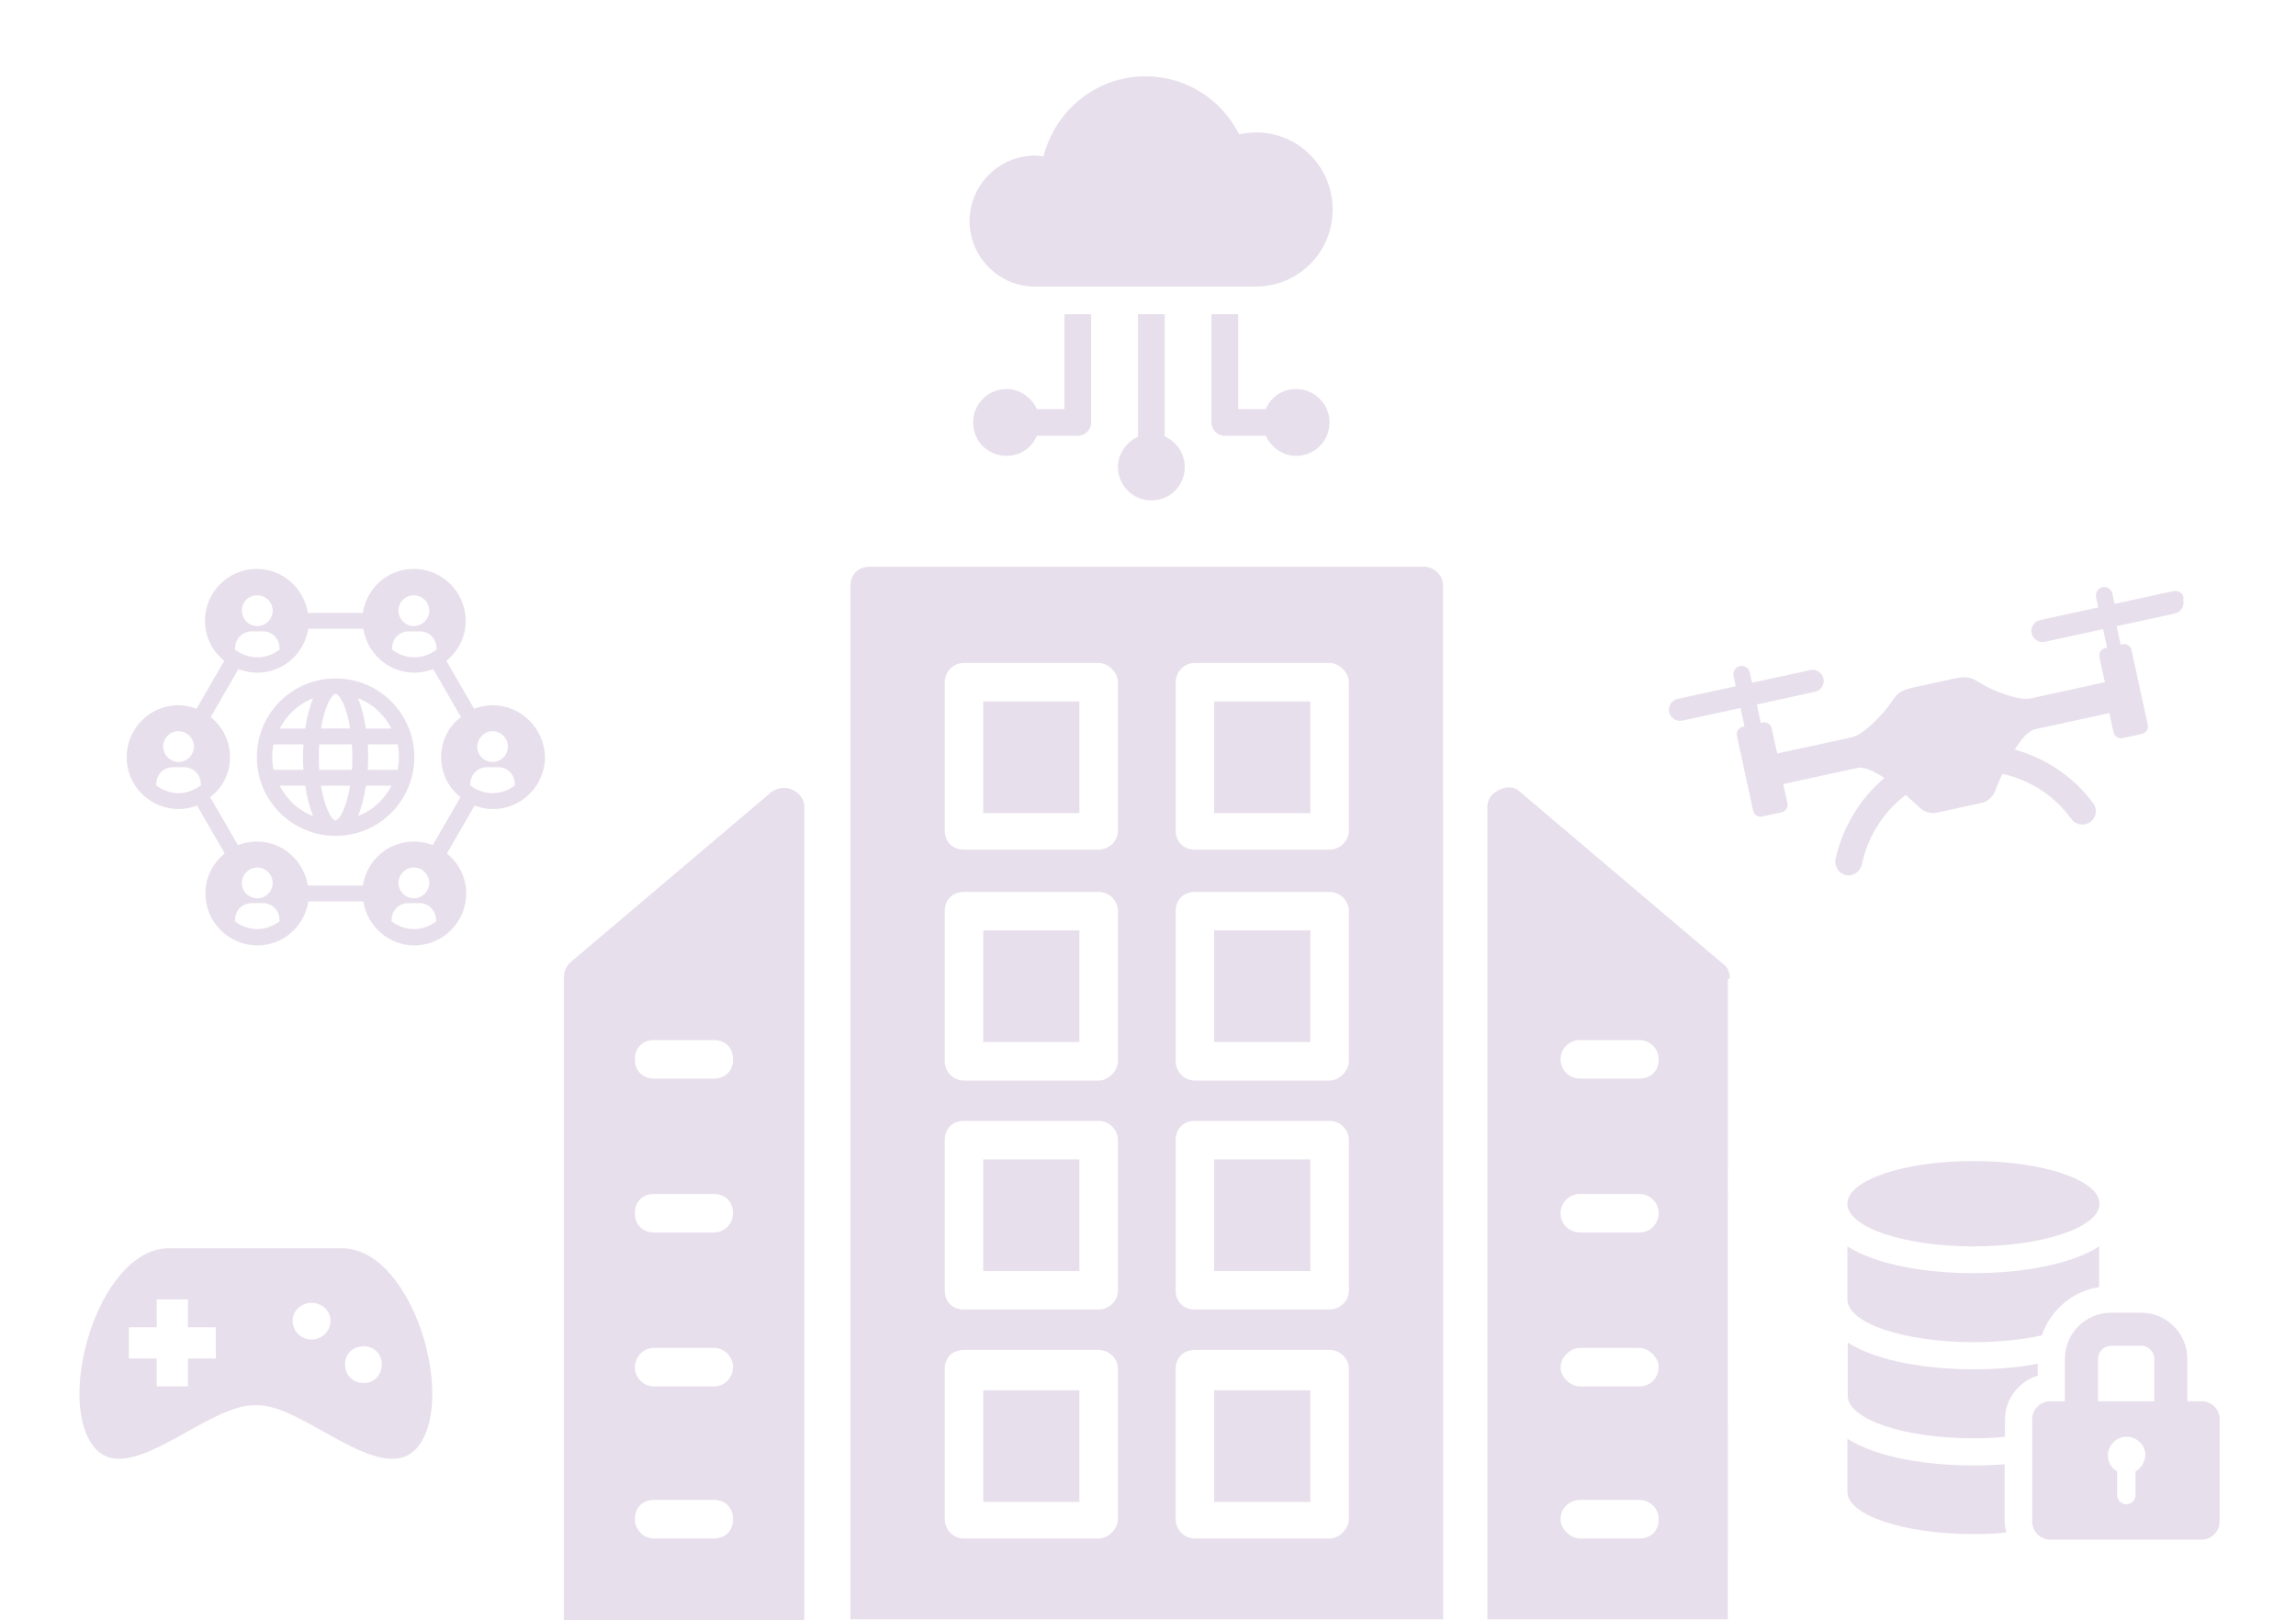 <?xml version="1.0" encoding="utf-8"?>
<!-- Generator: Adobe Illustrator 24.3.0, SVG Export Plug-In . SVG Version: 6.00 Build 0)  -->
<svg version="1.1" id="Layer_1" xmlns="http://www.w3.org/2000/svg" xmlns:xlink="http://www.w3.org/1999/xlink" x="0px" y="0px"
	 viewBox="0 0 632 446" style="enable-background:new 0 0 632 446;" xml:space="preserve" fill="#642882" fill-opacity="0.15">
<style type="text/css">
	.st0{fill-rule:evenodd;clip-rule:evenodd;}
</style>
<g>
	<path d="M598.08,162.75l-16.01,3.48l-0.62-2.84c-0.26-1.2-1.53-2.02-2.73-1.76c-1.2,0.26-2.02,1.53-1.76,2.73l0.62,2.84
		l-16.01,3.48c-1.65,0.36-2.7,2-2.34,3.64c0.36,1.65,2,2.7,3.64,2.34l16.01-3.48l1.11,5.08l-0.45,0.1c-1.2,0.26-1.9,1.36-1.64,2.55
		l1.5,6.88l-20.49,4.46c-2.54,0.55-6.77-0.88-10.4-2.44c-5.2-2.31-5.14-4.21-10.83-2.97l-10.92,2.38c-5.69,1.24-4.69,2.9-8.62,7.2
		c-2.66,2.93-5.91,5.99-8.45,6.54l-20.5,4.46l-1.5-6.88c-0.26-1.2-1.36-1.9-2.55-1.64l-0.45,0.1l-1.11-5.08l16.01-3.48
		c1.65-0.36,2.7-2,2.34-3.64c-0.36-1.65-2-2.7-3.64-2.34l-16.01,3.48l-0.62-2.84c-0.26-1.2-1.53-2.02-2.73-1.76
		c-1.2,0.26-2.02,1.53-1.76,2.73l0.62,2.84l-16.01,3.48c-1.65,0.36-2.7,2-2.34,3.64c0.36,1.65,2,2.7,3.64,2.34l16.01-3.48l1.11,5.08
		l-0.45,0.1c-1.2,0.26-1.9,1.36-1.64,2.55l4.46,20.5c0.26,1.2,1.36,1.9,2.55,1.64l5.24-1.14c1.2-0.26,1.9-1.36,1.64-2.55l-1.14-5.24
		l20.5-4.46c1.79-0.39,4.43,0.92,7.35,2.79c-6.75,5.7-11.48,13.47-13.47,22.36c-0.36,1.96,0.85,3.89,2.84,4.4
		c1.96,0.36,3.89-0.85,4.4-2.84c1.58-7.87,6.06-14.64,12.1-19.25c1.56,1.39,2.93,2.66,3.9,3.54c1.19,1.15,3.03,1.69,4.68,1.33
		l12.27-2.67c1.65-0.36,3.09-1.62,3.7-3.16c0.49-1.36,1.21-3.08,2.08-4.84c7.57,1.65,14.31,5.98,19.01,12.48
		c0.89,1.21,2.4,1.67,3.75,1.38c0.45-0.1,1.01-0.38,1.43-0.62c1.63-1.14,2.04-3.58,0.75-5.18c-5.35-7.3-13.03-12.36-21.54-14.74
		c1.72-2.88,3.73-5.2,5.52-5.59l20.5-4.46l1.14,5.24c0.26,1.2,1.36,1.9,2.55,1.64l5.24-1.14c1.2-0.26,1.9-1.36,1.64-2.55l-4.46-20.5
		c-0.26-1.2-1.36-1.9-2.55-1.64l-0.45,0.1l-1.11-5.08l16.01-3.48c1.65-0.36,2.7-2,2.34-3.64
		C601.36,163.44,599.73,162.39,598.08,162.75L598.08,162.75z"/>
</g>
<g>
	<g>
		<path d="M551.91,403.07c-2.86,0.22-5.82,0.33-8.68,0.33c-12.52,0-26.47-2.09-34.71-7.36v14.61c0,6.48,15.6,11.64,34.71,11.64
			c3.18,0,6.15-0.11,9.01-0.44c-0.22-0.99-0.44-2.09-0.44-3.08v-15.71L551.91,403.07z"/>
		<path d="M561.02,375.39c-5.71,1.1-11.86,1.54-17.69,1.54c-12.52,0-26.47-2.09-34.71-7.36v14.61c-0.11,6.48,15.49,11.75,34.6,11.75
			c2.96,0,5.93-0.11,8.68-0.44v-4.72c0-5.71,3.84-10.55,9.01-12.08l0-3.3L561.02,375.39z"/>
		<path d="M508.52,343.1v14.61c0,6.48,15.49,11.75,34.71,11.75c6.92,0,13.4-0.66,18.78-1.87c2.42-6.92,8.46-12.19,15.81-13.29
			l0-11.2c-8.24,5.27-22.19,7.36-34.6,7.36C530.71,350.46,516.87,348.37,508.52,343.1L508.52,343.1z"/>
		<path d="M577.93,331.35c0,6.49-15.54,11.75-34.71,11.75c-19.17,0-34.71-5.26-34.71-11.75c0-6.49,15.54-11.75,34.71-11.75
			C562.39,319.6,577.93,324.86,577.93,331.35"/>
		<path d="M606.05,385.72h-3.96v-11.64c0-7.03-5.71-12.74-12.74-12.74h-8.24c-7.03,0-12.74,5.71-12.74,12.74v11.64h-3.96
			c-2.86,0-5.05,2.31-5.05,5.05v28.01c0,2.86,2.31,5.05,5.05,5.05h41.52c2.86,0,5.05-2.31,5.05-5.05l0-28.01
			C611.1,388.02,608.8,385.72,606.05,385.72L606.05,385.72z M587.82,405.05v6.48c0,1.43-1.1,2.53-2.53,2.53s-2.53-1.1-2.53-2.53
			v-6.48c-1.54-0.88-2.53-2.53-2.53-4.39c0-2.86,2.31-5.16,5.16-5.16c2.86,0,5.16,2.31,5.16,5.16
			C590.35,402.52,589.36,404.17,587.82,405.05L587.82,405.05z M592.98,385.72H577.5v-11.64c0-1.98,1.65-3.63,3.63-3.63h8.24
			c1.98,0,3.63,1.65,3.63,3.63L592.98,385.72z"/>
	</g>
</g>
<g>
	<g>
		<path d="M270.64,382.71h26.48v30.73h-26.48V382.71z"/>
		<path d="M270.64,319.15h26.48v30.73h-26.48V319.15z"/>
		<path d="M334.21,382.71h26.48v30.73h-26.48V382.71z"/>
		<path d="M270.64,256.11h26.48v30.73h-26.48V256.11z"/>
		<path d="M270.64,193.09h26.48v30.73h-26.48V193.09z"/>
		<path d="M334.21,319.15h26.48v30.73h-26.48V319.15z"/>
		<path d="M334.21,193.09h26.48v30.73h-26.48V193.09z"/>
		<path d="M334.21,256.11h26.48v30.73h-26.48V256.11z"/>
		<path d="M397.23,161.3c0-3.18-2.65-5.3-5.3-5.3l-152.54,0.01c-3.18,0-5.3,2.12-5.3,5.3v284.44h163.15L397.23,161.3z
			 M307.72,418.21c0,2.65-2.65,5.3-5.3,5.3h-37.07c-3.18,0-5.3-2.65-5.3-5.3V376.9c0-3.18,2.12-5.3,5.3-5.3h37.07
			c2.65,0,5.3,2.12,5.3,5.3V418.21z M307.72,355.17c0,3.18-2.65,5.3-5.3,5.3h-37.07c-3.18,0-5.3-2.12-5.3-5.3v-41.31
			c0-3.18,2.12-5.3,5.3-5.3h37.07c2.65,0,5.3,2.12,5.3,5.3V355.17z M307.72,292.14c0,2.65-2.65,5.3-5.3,5.3h-37.07
			c-3.18,0-5.3-2.65-5.3-5.3v-41.31c0-3.18,2.12-5.3,5.3-5.3h37.07c2.65,0,5.3,2.12,5.3,5.3V292.14z M307.72,228.57
			c0,3.18-2.65,5.3-5.3,5.3h-37.07c-3.18,0-5.3-2.12-5.3-5.3v-40.78c0-2.65,2.12-5.3,5.3-5.3h37.07c2.65,0,5.3,2.65,5.3,5.3V228.57z
			 M371.29,418.21c0,2.65-2.65,5.3-5.3,5.3h-37.07c-3.18,0-5.3-2.65-5.3-5.3V376.9c0-3.18,2.12-5.3,5.3-5.3h37.07
			c2.65,0,5.3,2.12,5.3,5.3V418.21z M371.29,355.17c0,3.18-2.65,5.3-5.3,5.3h-37.07c-3.18,0-5.3-2.12-5.3-5.3v-41.31
			c0-3.18,2.12-5.3,5.3-5.3h37.07c2.65,0,5.3,2.12,5.3,5.3V355.17z M371.29,292.14c0,2.65-2.65,5.3-5.3,5.3h-37.07
			c-3.18,0-5.3-2.65-5.3-5.3v-41.31c0-3.18,2.12-5.3,5.3-5.3h37.07c2.65,0,5.3,2.12,5.3,5.3V292.14z M371.29,228.57
			c0,3.18-2.65,5.3-5.3,5.3h-37.07c-3.18,0-5.3-2.12-5.3-5.3v-40.78c0-2.65,2.12-5.3,5.3-5.3h37.07c2.65,0,5.3,2.65,5.3,5.3V228.57z
			"/>
		<path d="M476.16,269.36c0-1.58-0.53-3.18-2.12-4.23l-55.62-47.14c-1.58-1.58-3.71-1.58-5.83-0.53c-2.12,1.07-3.18,2.65-3.18,4.77
			v223.52h66.21l0.01-176.38L476.16,269.36z M451.27,423.49h-16.41c-2.65,0-5.3-2.65-5.3-5.3c0-3.18,2.65-5.3,5.3-5.3h16.41
			c2.65,0,5.3,2.12,5.3,5.3C456.57,421.37,454.44,423.49,451.27,423.49z M451.27,381.65h-16.41c-2.65,0-5.3-2.65-5.3-5.3
			c0-2.65,2.65-5.3,5.3-5.3h16.41c2.65,0,5.3,2.65,5.3,5.3C456.57,379,454.44,381.65,451.27,381.65z M451.27,339.27h-16.41
			c-2.65,0-5.3-2.12-5.3-5.3s2.65-5.3,5.3-5.3h16.41c2.65,0,5.3,2.12,5.3,5.3C456.57,336.63,454.44,339.27,451.27,339.27z
			 M451.27,296.9h-16.41c-2.65,0-5.3-2.12-5.3-5.3s2.65-5.3,5.3-5.3h16.41c2.65,0,5.3,2.12,5.3,5.3S454.44,296.9,451.27,296.9z"/>
		<path d="M221.39,222.22c0-2.12-1.07-3.71-3.18-4.77c-2.12-1.07-4.23-0.53-5.83,0.53l-55.61,47.14c-1.07,1.07-1.58,2.65-1.58,4.23
			v176.91h66.21L221.39,222.22z M196.49,423.49h-16.43c-3.18,0-5.3-2.65-5.3-5.3c0-3.18,2.12-5.3,5.3-5.3h16.41
			c3.18,0,5.3,2.12,5.3,5.3C201.79,421.37,199.66,423.49,196.49,423.49z M196.49,381.65h-16.43c-3.18,0-5.3-2.65-5.3-5.3
			c0-2.65,2.12-5.3,5.3-5.3h16.41c3.18,0,5.3,2.65,5.3,5.3C201.79,379,199.66,381.65,196.49,381.65z M196.49,339.27h-16.43
			c-3.18,0-5.3-2.12-5.3-5.3s2.12-5.3,5.3-5.3h16.41c3.18,0,5.3,2.12,5.3,5.3C201.79,336.63,199.66,339.27,196.49,339.27z
			 M196.49,296.9h-16.43c-3.18,0-5.3-2.12-5.3-5.3s2.12-5.3,5.3-5.3h16.41c3.18,0,5.3,2.12,5.3,5.3
			C201.79,294.78,199.66,296.9,196.49,296.9z"/>
	</g>
</g>
<g>
	<g>
		<path d="M92.37,186.75c-11.98,0-21.67,9.68-21.67,21.67c0,11.98,9.68,21.67,21.67,21.67s21.67-9.68,21.67-21.67
			S104.35,186.75,92.37,186.75L92.37,186.75z M107.74,200.55h-7.02c-0.48-3.15-1.21-6.05-2.18-8.35
			C102.66,193.77,105.81,196.79,107.74,200.55z M109.8,208.41c0,1.21-0.12,2.42-0.36,3.51h-8.23c0.12-1.21,0.12-2.3,0.12-3.51
			c0-1.21,0-2.3-0.12-3.51h8.23C109.68,205.99,109.8,207.2,109.8,208.41z M92.37,225.84c-0.97,0-3.03-3.27-4-9.56h7.99
			C95.39,222.46,93.34,225.84,92.37,225.84z M87.89,211.92c-0.12-1.09-0.12-2.3-0.12-3.51s0-2.42,0.12-3.51h8.96
			c0.12,1.09,0.12,2.3,0.12,3.51s0,2.42-0.12,3.51H87.89z M74.94,208.41c0-1.21,0.12-2.42,0.36-3.51h8.23
			c-0.12,1.21-0.12,2.3-0.12,3.51s0,2.3,0.12,3.51H75.3C75.06,210.83,74.94,209.62,74.94,208.41z M92.37,190.98
			c0.97,0,3.03,3.27,4,9.56h-7.99C89.34,194.37,91.4,190.98,92.37,190.98z M86.19,192.2c-0.97,2.3-1.69,5.21-2.18,8.35h-7.02
			C78.93,196.79,82.2,193.76,86.19,192.2z M76.99,216.28h7.02c0.48,3.15,1.21,6.05,2.18,8.35
			C82.08,223.06,78.93,220.04,76.99,216.28z M98.54,224.63c0.97-2.3,1.69-5.21,2.18-8.35h7.02
			C105.81,220.04,102.66,223.06,98.54,224.63z"/>
		<path d="M135.58,194.13c-1.82,0-3.51,0.36-5.08,0.97l-7.63-13.19c3.27-2.66,5.32-6.53,5.32-11.02c0-7.87-6.42-14.29-14.29-14.29
			c-7.14,0-12.95,5.21-14.04,12.11H84.74c-1.09-6.78-6.9-12.11-14.04-12.11c-7.87,0-14.29,6.42-14.29,14.29
			c0,4.48,2.06,8.35,5.32,11.02l-7.63,13.19c-1.57-0.61-3.27-0.97-5.08-0.97c-7.74,0-14.16,6.42-14.16,14.29
			c0,7.87,6.42,14.29,14.29,14.29c1.82,0,3.51-0.36,5.08-0.97l7.63,13.19c-3.27,2.66-5.32,6.53-5.32,11.02
			c0,7.87,6.42,14.29,14.29,14.29c7.14,0,12.95-5.21,14.04-12.11H100c1.09,6.78,6.9,12.11,14.04,12.11
			c7.87,0,14.29-6.42,14.29-14.29c0-4.48-2.06-8.35-5.32-11.02l7.63-13.19c1.57,0.61,3.27,0.97,5.08,0.97
			c7.87,0,14.29-6.42,14.29-14.29C149.87,200.55,143.45,194.13,135.58,194.13L135.58,194.13z M135.58,201.27
			c2.3,0,4.24,1.94,4.24,4.24s-1.94,4.24-4.24,4.24s-4.24-1.94-4.24-4.24C131.47,203.21,133.28,201.27,135.58,201.27z
			 M113.92,163.87c2.3,0,4.24,1.94,4.24,4.24s-1.94,4.24-4.24,4.24c-2.3,0-4.24-1.94-4.24-4.24
			C109.68,165.68,111.61,163.87,113.92,163.87z M107.98,177.79c0.24-2.3,2.18-4,4.48-4h3.15c2.3,0,4.24,1.69,4.48,4l0.12,0.97
			c-1.69,1.33-3.75,2.18-6.18,2.18c-2.3,0-4.48-0.85-6.18-2.18L107.98,177.79z M70.82,163.87c2.3,0,4.24,1.94,4.24,4.24
			s-1.94,4.24-4.24,4.24c-2.3,0-4.24-1.94-4.24-4.24C66.58,165.68,68.4,163.87,70.82,163.87z M64.77,177.79c0.24-2.3,2.18-4,4.48-4
			h3.15c2.3,0,4.24,1.69,4.48,4l0.12,0.97c-1.69,1.33-3.75,2.18-6.18,2.18c-2.3,0-4.48-0.85-6.18-2.18L64.77,177.79z M49.15,201.27
			c2.3,0,4.24,1.94,4.24,4.24s-1.94,4.24-4.24,4.24s-4.24-1.94-4.24-4.24C44.92,203.21,46.73,201.27,49.15,201.27z M49.15,218.34
			c-2.3,0-4.48-0.85-6.18-2.18l0.12-0.97c0.24-2.3,2.18-4,4.48-4h3.15c2.3,0,4.24,1.69,4.48,4l0.12,0.97
			C53.51,217.49,51.45,218.34,49.15,218.34L49.15,218.34z M70.82,255.75c-2.3,0-4.48-0.85-6.18-2.18l0.12-0.97
			c0.24-2.3,2.18-4,4.48-4h3.15c2.3,0,4.24,1.69,4.48,4l0.12,0.97C75.18,254.9,73.12,255.75,70.82,255.75L70.82,255.75z
			 M66.58,243.04c0-2.3,1.94-4.24,4.24-4.24c2.3,0,4.24,1.94,4.24,4.24s-1.94,4.24-4.24,4.24C68.4,247.27,66.58,245.33,66.58,243.04
			z M113.92,255.75c-2.3,0-4.48-0.85-6.18-2.18l0.12-0.97c0.24-2.3,2.18-4,4.48-4h3.15c2.3,0,4.24,1.69,4.48,4l0.12,0.97
			C118.39,254.9,116.34,255.75,113.92,255.75L113.92,255.75z M109.68,243.04c0-2.3,1.94-4.24,4.24-4.24s4.24,1.94,4.24,4.24
			s-1.94,4.24-4.24,4.24C111.61,247.27,109.68,245.33,109.68,243.04z M119.12,232.62c-1.57-0.61-3.39-0.97-5.21-0.97
			c-7.14,0-12.95,5.21-14.04,12.11H84.74c-1.09-6.78-6.9-12.11-14.04-12.11c-1.82,0-3.51,0.36-5.21,0.97l-7.63-13.19
			c3.4-2.54,5.45-6.54,5.45-11.02c0-4.48-2.06-8.47-5.32-11.02l7.62-13.19c1.57,0.61,3.39,0.97,5.21,0.97
			c7.14,0,12.95-5.21,14.04-12.11H100c1.09,6.78,6.9,12.11,14.04,12.11c1.82,0,3.51-0.36,5.21-0.97l7.63,13.19
			c-3.4,2.54-5.45,6.54-5.45,11.02c0,4.48,2.06,8.47,5.32,11.02L119.12,232.62z M135.58,218.34c-2.3,0-4.48-0.85-6.18-2.18
			l0.12-0.97c0.24-2.3,2.18-4,4.48-4l3.15,0c2.3,0,4.24,1.69,4.48,4l0.12,0.97C140.06,217.49,138,218.34,135.58,218.34
			L135.58,218.34z"/>
	</g>
</g>
<g>
	<g>
		<path d="M284.91,78.89h60.7c11.77,0,21.22-9.44,21.22-21.22c0-11.77-9.44-21.22-21.09-21.22c-1.6,0-3.07,0.24-4.66,0.49
			C336.29,27.5,326.6,21,315.32,21c-13.61,0-24.9,9.44-28.08,22.07c-0.74-0.12-1.47-0.24-2.33-0.24c-9.94,0-18.03,8.1-18.03,18.03
			C266.88,70.79,274.98,78.89,284.91,78.89L284.91,78.89z"/>
		<path d="M293,112.61h-7.6c-1.47-3.19-4.66-5.52-8.34-5.52c-5.03,0-9.2,4.05-9.2,9.2s4.05,9.2,9.2,9.2c3.8,0,6.99-2.21,8.34-5.52
			h11.28c1.96,0,3.68-1.6,3.68-3.68v-29.8H293V112.61z"/>
		<path d="M320.6,120.09v-33.6h-7.36v33.72c-3.19,1.47-5.52,4.66-5.52,8.34c0,5.03,4.05,9.2,9.2,9.2c5.15,0,9.2-4.05,9.2-9.2
			C326.11,124.75,323.79,121.56,320.6,120.09L320.6,120.09z"/>
		<path d="M356.77,107.09c-3.8,0-6.99,2.21-8.34,5.52h-7.6V86.49h-7.36v29.8c0,1.96,1.6,3.68,3.68,3.68h11.28
			c1.47,3.19,4.66,5.52,8.34,5.52c5.03,0,9.2-4.05,9.2-9.2C365.97,111.14,361.8,107.09,356.77,107.09z"/>
	</g>
</g>
<g>
	<path class="st0" d="M46.51,343.6h47.53c19.93,0,32.2,43.24,20.24,55.5c-10.12,9.81-31.28-12.88-43.85-12.27
		c-12.88-0.61-34.04,22.08-43.85,12.27C14.63,386.83,26.89,343.6,46.51,343.6L46.51,343.6z M43.14,357.7h8.59v7.67h7.67v8.59h-7.67
		v7.67h-8.59v-7.67h-7.67v-8.59h7.67V357.7z M85.76,358.62c2.76,0,5.21,2.15,5.21,4.91c0,3.07-2.45,5.21-5.21,5.21
		c-2.76,0-5.21-2.15-5.21-5.21C80.55,360.77,83,358.62,85.76,358.62z M100.18,370.58c2.76,0,4.91,2.15,4.91,4.91
		c0,3.07-2.15,5.21-4.91,5.21c-3.07,0-5.21-2.15-5.21-5.21C94.96,372.73,97.11,370.58,100.18,370.58z"/>
</g>
</svg>
